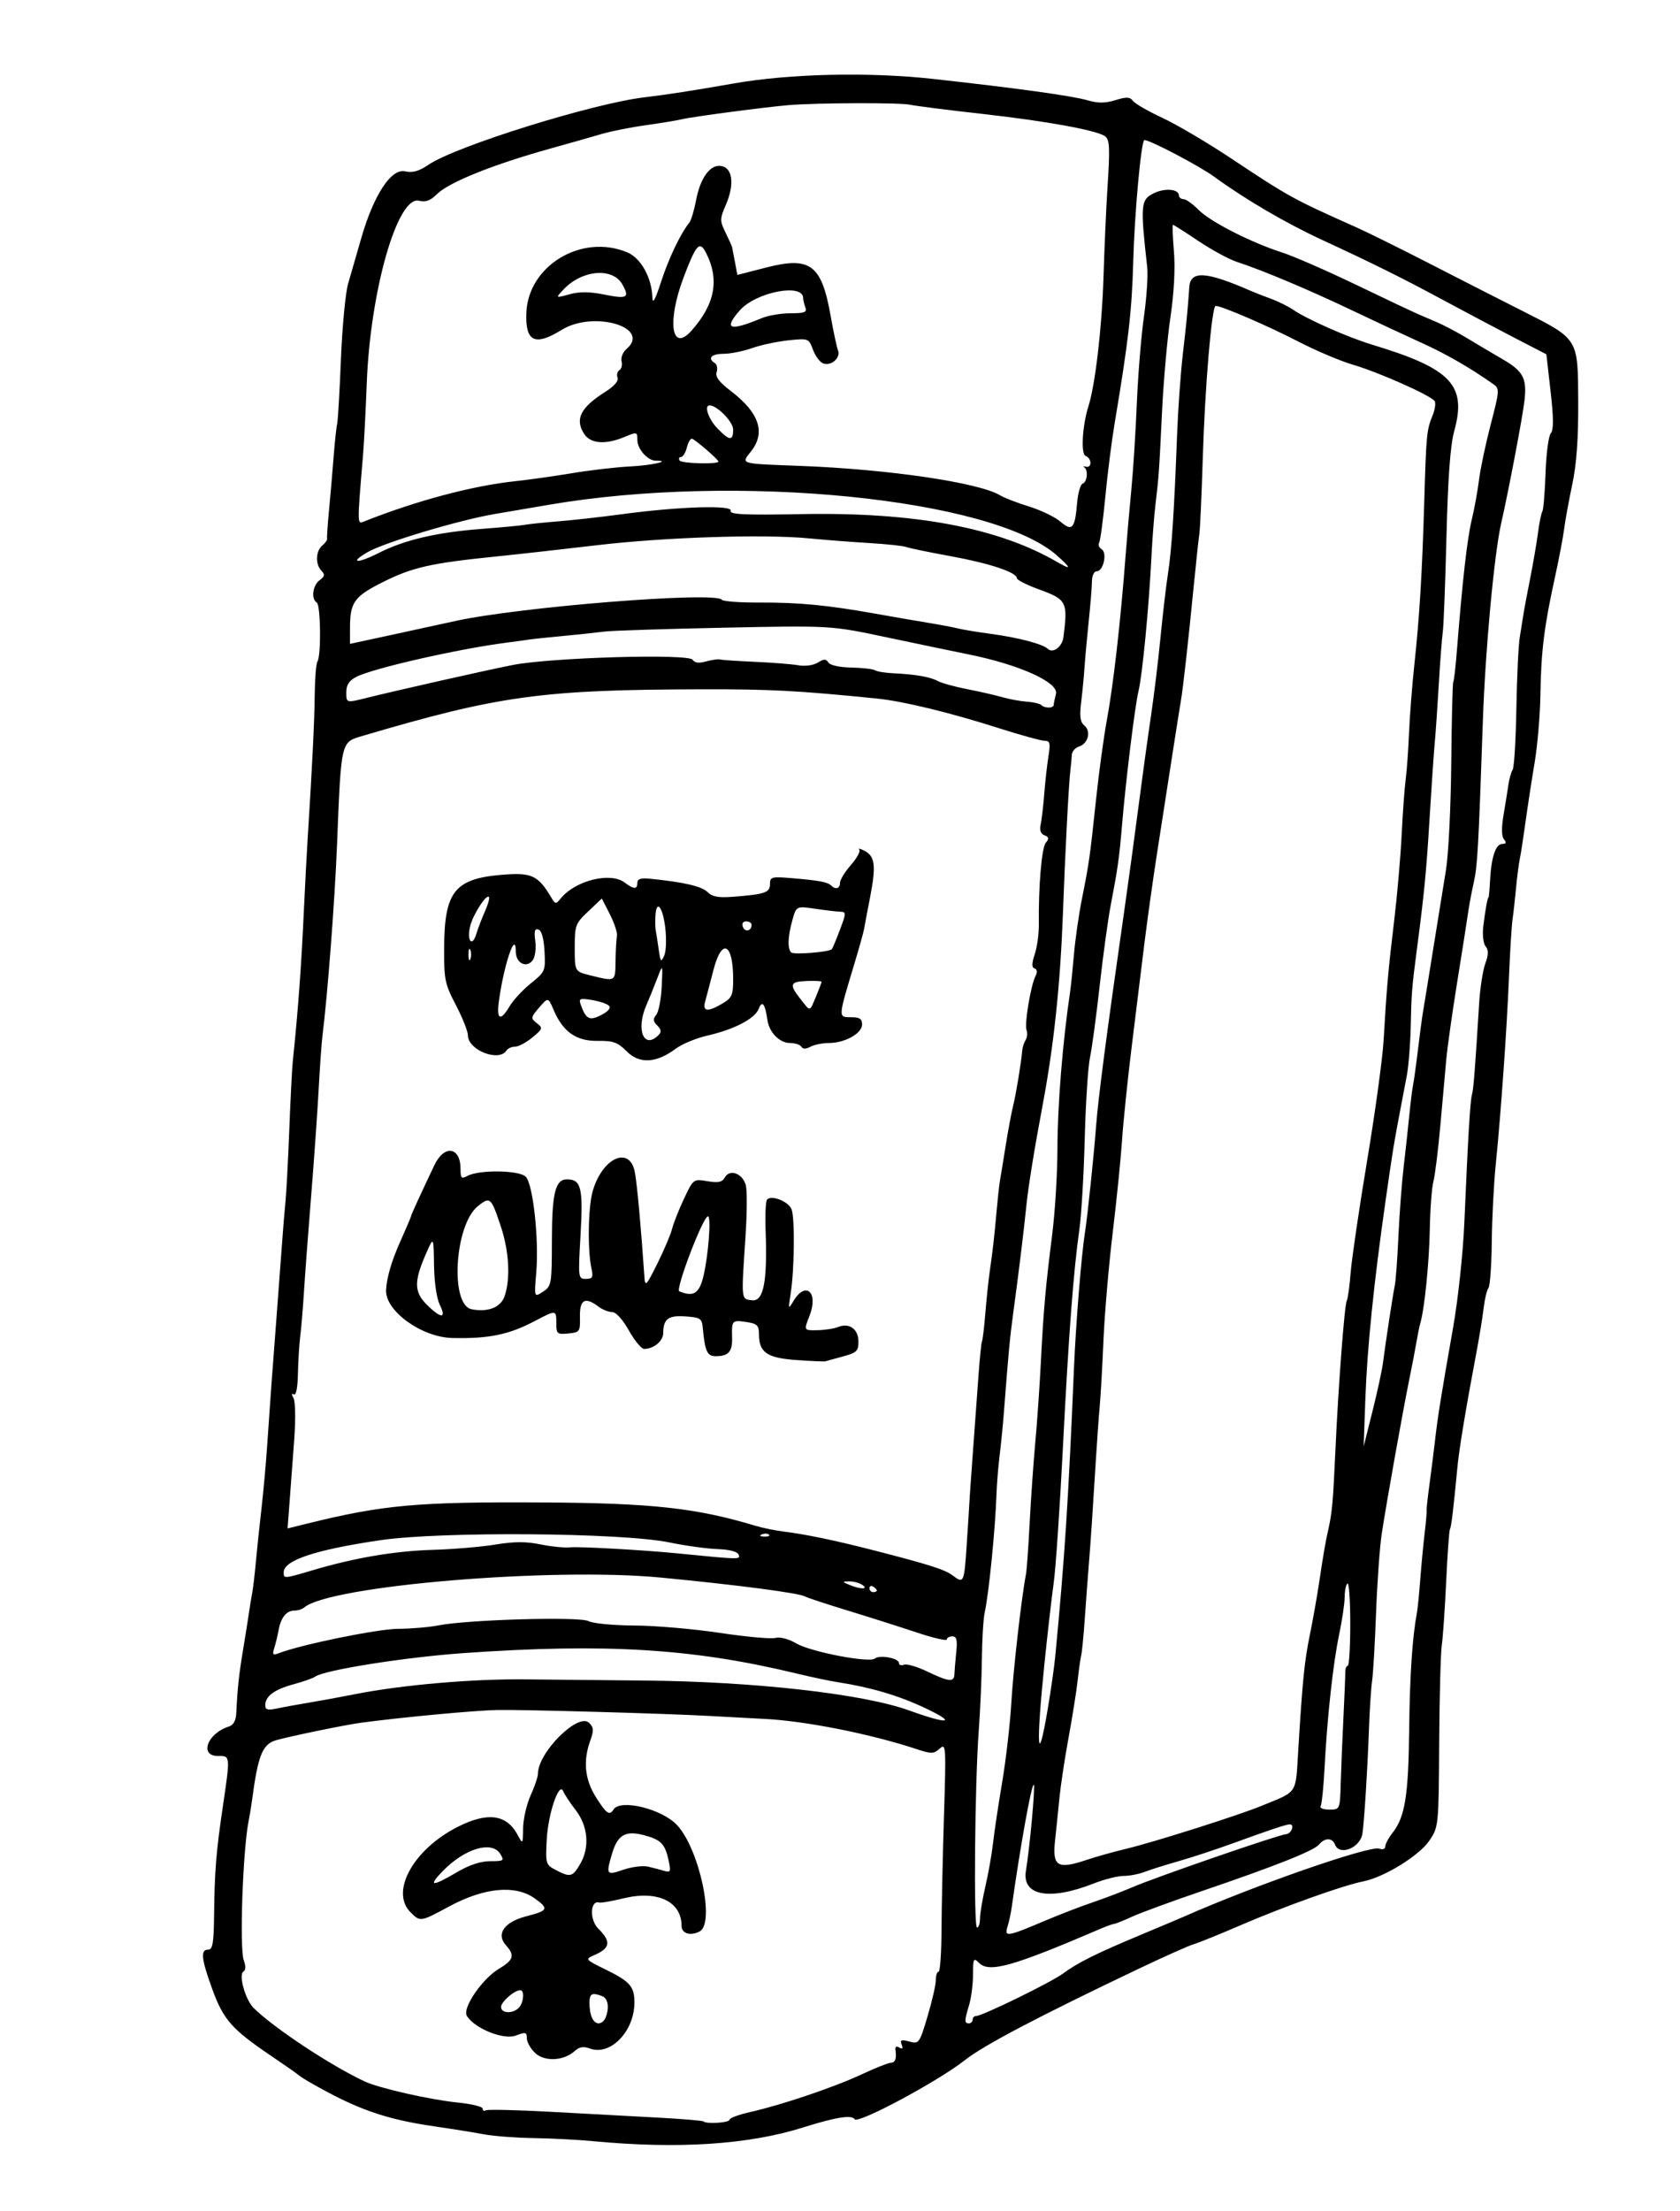 <?xml version="1.0" encoding="UTF-8" standalone="no"?>
<!-- Created with Inkscape (http://www.inkscape.org/) -->

<svg
   xmlns:dc="http://purl.org/dc/elements/1.1/"
   xmlns:cc="http://creativecommons.org/ns#"
   xmlns:rdf="http://www.w3.org/1999/02/22-rdf-syntax-ns#"
   xmlns:svg="http://www.w3.org/2000/svg"
   xmlns="http://www.w3.org/2000/svg"
   xmlns:sodipodi="http://sodipodi.sourceforge.net/DTD/sodipodi-0.dtd"
   xmlns:inkscape="http://www.inkscape.org/namespaces/inkscape"
   version="1.1"
   id="svg824"
   width="145.92"
   height="192"
   viewBox="0 0 145.92 192"
   sodipodi:docname="reference.svg"
   inkscape:version="0.92.4 5da689c313, 2019-01-14">
  <defs
     id="defs828" />
  <sodipodi:namedview
     pagecolor="#ffffff"
     bordercolor="#666666"
     borderopacity="1"
     objecttolerance="10"
     gridtolerance="10"
     guidetolerance="10"
     inkscape:pageopacity="0"
     inkscape:pageshadow="2"
     inkscape:window-width="3200"
     inkscape:window-height="1734"
     id="namedview826"
     showgrid="false"
     inkscape:zoom="6.59375"
     inkscape:cx="63.860473"
     inkscape:cy="92.966825"
     inkscape:window-x="0"
     inkscape:window-y="66"
     inkscape:window-maximized="1"
     inkscape:current-layer="svg824" />
  <path
     style="fill:#000000;stroke-width:0.32"
     d="m 51.52,185.91 c -1.32,-0.125 -3.653,-0.245 -5.184,-0.268 -1.531,-0.023 -3.475,-0.172 -4.32,-0.331 -0.845,-0.159 -2.76,-0.466 -4.256,-0.683 -4.337,-0.629 -6.791,-1.497 -10.88,-3.848 -0.44,-0.253 -0.872,-0.532 -0.96,-0.62 -0.088,-0.088 -1.193,-0.86 -2.455,-1.715 -3.325,-2.253 -4.068,-3.099 -5.021,-5.719 C 17.479,170.076 17.395,169.28 18.08,169.28 c 0.39,0 0.486,-0.557 0.514,-2.96 0.045,-3.883 0.174,-5.493 0.759,-9.45 0.655,-4.429 0.656,-4.418 -0.384,-4.403 -1.69,0.025 -0.985,-1.958 0.909,-2.559 0.408,-0.129 0.617,-0.52 0.648,-1.21 0.093,-2.04 0.227,-3.3 0.568,-5.338 0.191,-1.144 0.422,-2.59 0.512,-3.213 0.09,-0.623 0.226,-1.453 0.301,-1.845 0.075,-0.392 0.219,-1.61 0.319,-2.707 0.1,-1.097 0.315,-3.147 0.479,-4.555 0.164,-1.408 0.386,-3.856 0.494,-5.44 0.303,-4.45 0.444,-6.382 0.792,-10.88 0.177,-2.288 0.398,-5.24 0.491,-6.56 0.093,-1.32 0.234,-3.048 0.314,-3.84 0.08,-0.792 0.229,-3.6 0.331,-6.24 0.102,-2.64 0.238,-5.304 0.302,-5.92 0.469,-4.5 0.741,-8.213 0.973,-13.28 0.089,-1.936 0.229,-4.6 0.312,-5.92 0.415,-6.608 0.597,-10.315 0.621,-12.64 0.014,-1.408 0.12,-2.705 0.236,-2.881 0.335,-0.514 0.284,-4.912 -0.059,-5.124 -0.507,-0.313 -0.356,-1.492 0.248,-1.938 0.449,-0.331 0.48,-0.494 0.16,-0.819 -0.542,-0.55 -0.505,-1.712 0.07,-2.189 0.258,-0.214 0.448,-0.484 0.421,-0.599 -0.027,-0.115 0.047,-1.217 0.165,-2.449 0.118,-1.232 0.297,-3.32 0.4,-4.64 0.102,-1.32 0.241,-2.616 0.308,-2.88 0.067,-0.264 0.214,-2.784 0.327,-5.6 0.113,-2.816 0.393,-5.768 0.622,-6.56 0.229,-0.792 0.749,-2.592 1.156,-4 1.075,-3.722 2.588,-6.029 3.783,-5.766 0.666,0.146 1.214,-0.006 2.044,-0.57 C 39.598,12.687 51.525,8.969 56,8.447 57.831,8.234 60.219,7.863 63.754,7.243 68.592,6.394 75.449,6.238 81.005,6.849 88.31,7.653 93.131,8.32 94.484,8.714 c 0.887,0.259 1.518,0.254 2.4,-0.019 0.964,-0.298 1.259,-0.286 1.521,0.066 0.179,0.24 1.331,0.904 2.56,1.476 1.229,0.572 3.889,2.138 5.911,3.481 5.086,3.379 5.45,3.579 10.884,5.998 0.968,0.431 3.776,1.819 6.24,3.084 2.464,1.266 6.136,3.137 8.16,4.16 4.992,2.522 4.892,2.36 4.92,7.981 0.015,3.159 -0.146,5.372 -0.52,7.138 -0.298,1.408 -0.614,3.136 -0.701,3.84 -0.087,0.704 -0.459,2.648 -0.825,4.32 -0.916,4.179 -1.182,6.345 -1.238,10.08 -0.027,1.76 -0.254,4.424 -0.506,5.92 -0.252,1.496 -0.605,3.8 -0.786,5.12 -0.181,1.32 -0.404,2.76 -0.495,3.2 -0.091,0.44 -0.24,1.592 -0.331,2.56 -0.091,0.968 -0.228,2.192 -0.305,2.72 -0.077,0.528 -0.215,2.76 -0.305,4.96 -0.188,4.573 -0.703,11.868 -1.152,16.32 -0.169,1.672 -0.324,4.696 -0.345,6.72 -0.021,2.024 -0.151,3.824 -0.29,4 -0.138,0.176 -0.327,0.968 -0.419,1.76 -0.092,0.792 -0.4,2.664 -0.684,4.16 -0.843,4.442 -1.442,8.066 -1.587,9.6 -0.345,3.645 -0.534,5.219 -0.651,5.408 -0.07,0.113 -0.217,2.146 -0.327,4.519 -0.11,2.372 -0.283,4.875 -0.383,5.562 -0.1,0.686 -0.202,4.513 -0.226,8.504 -0.043,7.173 -0.053,7.269 -0.844,8.45 -0.878,1.311 -3.937,3.198 -5.76,3.554 -1.711,0.334 -6.853,2.17 -10.578,3.776 -1.838,0.793 -3.702,1.547 -4.142,1.677 -0.44,0.13 -2.6,1.094 -4.8,2.142 -8.737,4.163 -13.441,6.635 -15.067,7.92 -2.31,1.826 -9.283,5.565 -9.573,5.134 -0.269,-0.401 -1.635,-0.184 -4.48,0.713 -4.738,1.493 -10.831,1.892 -18.24,1.193 z m 11.84,-1.859 c 0,-0.148 0.828,-0.454 1.84,-0.681 2.692,-0.602 7.295,-2.161 9.68,-3.278 1.144,-0.536 2.26,-0.98 2.48,-0.987 0.404,-0.012 0.525,-0.345 0.417,-1.137 -0.037,-0.268 0.091,-0.339 0.336,-0.188 0.271,0.167 0.335,0.087 0.204,-0.254 -0.156,-0.406 -0.032,-0.456 0.666,-0.268 0.835,0.225 0.876,0.168 1.577,-2.176 0.396,-1.324 0.72,-2.738 0.72,-3.144 0,-0.406 0.108,-0.738 0.24,-0.739 0.132,-6.4e-4 0.248,-1.621 0.257,-3.6 0.009,-1.979 0.106,-6.455 0.214,-9.945 0.189,-6.078 0.173,-6.324 -0.374,-5.829 -0.512,0.464 -0.716,0.469 -1.974,0.053 -4.026,-1.331 -9.721,-2.462 -13.243,-2.631 -0.88,-0.042 -3.04,-0.159 -4.8,-0.259 -3.638,-0.207 -16.227,-0.56 -18.4,-0.517 -1.964,0.04 -8.276,0.629 -11.84,1.107 -1.367,0.183 -6.182,1.174 -7.383,1.52 -1.182,0.34 -1.572,1.316 -2.087,5.222 -0.07,0.528 -0.2,1.32 -0.29,1.76 -0.508,2.493 -0.811,11.108 -0.426,12.133 0.185,0.494 0.173,0.846 -0.034,0.974 -0.439,0.271 0.17,2.444 0.885,3.153 1.737,1.725 6.703,5.01 9.655,6.387 1.252,0.584 5.701,1.591 8.08,1.828 1.188,0.119 2.16,0.357 2.16,0.529 0,0.172 0.12,0.239 0.267,0.148 0.147,-0.091 2.703,-0.032 5.68,0.13 2.977,0.162 7.141,0.388 9.253,0.501 2.112,0.113 3.9,0.262 3.973,0.331 0.263,0.246 2.267,0.119 2.267,-0.144 z m -16.88,-5.798 c -0.396,-0.373 -0.72,-0.947 -0.72,-1.277 0,-0.535 -0.104,-0.56 -0.974,-0.232 -1.05,0.396 -3.575,-0.625 -4.237,-1.715 -0.411,-0.676 1.347,-3.242 2.814,-4.107 1.246,-0.735 1.368,-1.154 0.587,-2.017 -0.892,-0.986 -0.154,-2.031 1.788,-2.529 1.88,-0.482 1.957,-0.654 0.694,-1.553 -1.673,-1.191 -4.374,-0.936 -7.404,0.698 -2.521,1.36 -2.521,1.36 -3.368,0.518 -1.796,-1.785 0.238,-5.468 4.097,-7.421 2.579,-1.305 4.23,-1.091 5.186,0.671 0.473,0.872 0.473,0.872 0.493,-0.568 0.011,-0.792 0.305,-2.068 0.653,-2.835 0.348,-0.767 0.633,-1.609 0.633,-1.872 0,-1.859 3.515,-5.356 4.447,-4.424 0.403,0.403 0.419,0.662 0.098,1.55 -0.636,1.76 -0.474,3.374 0.495,4.906 0.906,1.434 1.179,1.627 1.52,1.074 0.59,-0.954 4.229,-0.062 5.537,1.358 1.934,2.099 3.294,8.5 1.958,9.216 C 59.981,168.118 59.2,167.886 59.2,167.225 c 0,-2.127 -2.081,-3.119 -5.041,-2.401 -1.012,0.245 -1.95,0.411 -2.085,0.369 -0.818,-0.256 -0.898,1.474 -0.105,2.267 1.148,1.148 1.049,1.698 -0.418,2.327 -0.737,0.316 -0.694,0.366 1.007,1.198 2.167,1.06 2.546,1.489 2.546,2.88 0,2.507 -2.084,4.661 -3.869,4 -0.556,-0.206 -0.916,-0.146 -1.32,0.22 -0.952,0.862 -2.611,0.943 -3.435,0.168 z m 6.126,-3.079 c 0.34,-0.886 0.21,-1.659 -0.312,-1.86 C 51.421,172.979 51.2,173.096 51.2,173.894 c 0,1.082 0.316,1.786 0.8,1.786 0.226,0 0.499,-0.228 0.606,-0.506 z M 45.056,174.336 c 0.427,-0.427 0.524,-1.536 0.135,-1.536 -0.51,0 -1.671,1.013 -1.671,1.458 0,0.56 1.003,0.61 1.536,0.078 z M 39.68,162.56 c 1.071,-0.631 2.062,-0.96 2.897,-0.96 1.189,0 1.243,-0.04 0.869,-0.64 -0.726,-1.162 -3.066,-0.467 -4.966,1.476 -1.342,1.372 -0.98,1.41 1.2,0.124 z m 10.701,-0.695 c 0.855,-1.448 0.705,-3.298 -0.381,-4.702 -0.484,-0.626 -0.969,-1.36 -1.078,-1.631 -0.355,-0.886 -1.315,1.931 -1.436,4.213 -0.109,2.061 -0.08,2.164 0.76,2.606 1.281,0.675 1.475,0.631 2.135,-0.486 z m 5.92,0.21 c 0.451,0.107 1.086,0.274 1.412,0.371 0.522,0.156 0.565,0.05 0.363,-0.895 -0.31,-1.449 -0.656,-1.81 -2.111,-2.202 -1.618,-0.436 -2.308,-0.052 -2.788,1.548 -0.565,1.886 -0.518,1.956 0.965,1.445 0.737,-0.254 1.709,-0.374 2.16,-0.267 z M 84.48,175.36 c 0,-0.176 0.142,-0.32 0.314,-0.32 0.526,0 6.5,-2.92 7.526,-3.678 1.283,-0.948 2.888,-1.748 6.72,-3.349 1.76,-0.735 3.488,-1.464 3.84,-1.62 6.079,-2.69 16.135,-6.186 16.924,-5.883 0.297,0.114 0.516,0.035 0.516,-0.186 0,-0.211 0.288,-0.749 0.639,-1.196 1.074,-1.366 1.374,-3.221 1.437,-8.889 0.053,-4.758 0.272,-8.067 0.676,-10.227 0.065,-0.345 0.194,-1.641 0.288,-2.88 0.094,-1.239 0.266,-3.045 0.381,-4.013 0.115,-0.968 0.192,-1.845 0.171,-1.949 -0.021,-0.104 0.088,-1.112 0.242,-2.24 0.154,-1.128 0.371,-2.843 0.482,-3.811 0.243,-2.125 0.526,-3.896 1.561,-9.76 0.452,-2.559 0.879,-6.538 0.996,-9.28 0.313,-7.315 0.503,-10.512 0.659,-11.043 0.132,-0.451 0.269,-2.196 0.624,-7.949 0.08,-1.293 0.319,-2.832 0.531,-3.419 0.285,-0.788 0.293,-1.18 0.029,-1.498 -0.197,-0.237 -0.289,-1.002 -0.206,-1.701 0.171,-1.43 0.372,-2.551 0.459,-2.551 0.032,0 0.091,-0.648 0.131,-1.44 0.103,-2.03 0.489,-3.2 1.054,-3.2 0.349,0 0.393,-0.112 0.157,-0.4 -0.216,-0.264 -0.226,-0.997 -0.03,-2.16 0.164,-0.968 0.354,-2.152 0.423,-2.631 0.069,-0.479 0.232,-1.043 0.362,-1.253 0.13,-0.21 0.275,-2.605 0.322,-5.322 0.047,-2.717 0.181,-5.502 0.296,-6.188 0.116,-0.686 0.258,-1.571 0.316,-1.967 0.058,-0.396 0.32,-1.799 0.583,-3.119 0.263,-1.32 0.57,-3.11 0.683,-3.978 0.113,-0.868 0.284,-1.704 0.379,-1.858 0.095,-0.154 0.219,-1.646 0.276,-3.317 0.057,-1.67 0.261,-3.227 0.454,-3.459 0.255,-0.307 0.25,-1.306 -0.015,-3.643 l -0.366,-3.22 -2.757,-1.425 c -1.517,-0.784 -4.413,-2.318 -6.437,-3.409 -3.316,-1.787 -5.986,-3.111 -10.24,-5.077 -3.203,-1.48 -6.704,-3.527 -9.44,-5.521 C 104.152,14.395 99.898,12.16 99.4,12.16 c -0.277,0 -0.854,6.279 -0.971,10.56 -0.117,4.293 -0.42,6.916 -1.622,14.08 -0.251,1.496 -0.614,4.364 -0.806,6.374 -0.192,2.01 -0.433,3.79 -0.536,3.956 -0.103,0.166 -0.005,0.415 0.218,0.552 0.509,0.314 0.155,1.919 -0.424,1.919 -0.231,0 -0.413,0.383 -0.417,0.88 -0.004,0.484 -0.129,2.032 -0.277,3.44 -0.148,1.408 -0.312,3.208 -0.365,4 -0.053,0.792 -0.185,2.168 -0.294,3.059 -0.15,1.223 -0.082,1.715 0.276,2.012 0.603,0.5 0.336,1.57 -0.455,1.821 -0.333,0.106 -0.617,0.434 -0.632,0.731 -0.015,0.296 -0.071,0.898 -0.125,1.338 -0.143,1.163 -0.454,7.135 -0.65,12.48 -0.223,6.079 -0.781,11.363 -1.74,16.48 -0.77,4.107 -1.269,7.201 -1.446,8.96 -0.213,2.123 -0.67,5.846 -1.138,9.28 -0.281,2.063 -0.39,3.222 -0.808,8.64 -0.082,1.056 -0.246,2.712 -0.366,3.68 -0.12,0.968 -0.242,2.48 -0.272,3.36 -0.101,2.995 -0.661,8.614 -1.021,10.24 -0.117,0.528 -0.227,2.328 -0.245,4 -0.018,1.672 -0.14,4.48 -0.271,6.24 -0.345,4.642 -0.456,17.12 -0.151,17.12 0.143,0 0.259,-0.351 0.259,-0.78 0,-0.429 0.211,-1.689 0.468,-2.8 0.258,-1.111 0.558,-2.812 0.667,-3.78 0.109,-0.968 0.466,-3.344 0.793,-5.28 0.327,-1.936 0.683,-5.032 0.792,-6.88 0.169,-2.882 0.883,-9.143 1.274,-11.17 0.067,-0.347 0.209,-2.331 0.316,-4.41 0.107,-2.079 0.327,-5.22 0.488,-6.98 0.161,-1.76 0.377,-4.856 0.48,-6.88 0.237,-4.658 0.411,-6.637 0.983,-11.136 0.253,-1.989 0.462,-5.373 0.465,-7.52 0.005,-3.773 0.45,-9.271 1.105,-13.664 0.066,-0.44 0.213,-1.88 0.327,-3.2 0.114,-1.32 0.424,-3.48 0.688,-4.8 0.633,-3.166 0.693,-3.586 1.23,-8.64 0.252,-2.376 0.673,-5.472 0.935,-6.88 0.572,-3.078 1.203,-8.611 1.64,-14.4 0.106,-1.408 0.327,-3.928 0.489,-5.6 0.163,-1.672 0.379,-5.056 0.48,-7.52 0.101,-2.464 0.378,-5.848 0.615,-7.52 0.237,-1.672 0.366,-3.616 0.288,-4.32 -0.601,-5.385 -0.565,-5.84 0.509,-6.395 0.984,-0.509 2.249,-0.41 2.249,0.177 0,0.164 0.18,0.302 0.4,0.307 0.22,0.005 0.807,0.424 1.305,0.931 1.006,1.026 4.556,2.836 7.255,3.7 0.968,0.31 3.848,1.566 6.4,2.792 2.552,1.226 4.928,2.352 5.28,2.504 0.352,0.152 1.144,0.491 1.76,0.755 0.616,0.264 1.787,0.882 2.602,1.374 0.815,0.492 2.224,1.327 3.131,1.855 1.776,1.034 2.101,1.657 1.876,3.597 -0.169,1.453 -1.368,7.764 -2.023,10.643 -0.606,2.666 -1.376,10.963 -1.589,17.12 -0.382,11.069 -0.469,12.621 -0.788,14.041 -0.184,0.82 -0.41,2.028 -0.502,2.685 -0.092,0.657 -0.516,3.354 -0.942,5.994 -0.426,2.64 -0.852,5.664 -0.948,6.72 -0.096,1.056 -0.328,3.648 -0.517,5.76 -0.189,2.112 -0.459,4.282 -0.6,4.822 -0.141,0.54 -0.282,2.412 -0.313,4.16 -0.051,2.875 -0.458,6.902 -0.822,8.138 -0.078,0.264 -0.226,0.984 -0.329,1.6 -0.103,0.616 -0.393,2.128 -0.644,3.36 -0.559,2.744 -1.936,10.452 -2.372,13.28 -0.176,1.144 -0.4,4.24 -0.498,6.88 -0.098,2.64 -0.252,5.304 -0.344,5.92 -0.091,0.616 -0.217,2.56 -0.28,4.32 -0.12,3.397 -0.403,7.897 -0.562,8.96 -0.186,1.24 -1.993,1.969 -2.38,0.96 -0.234,-0.61 -0.884,-0.616 -1.386,-0.012 -0.454,0.547 -3.77,1.864 -10.25,4.069 -2.552,0.869 -5.25,1.859 -5.997,2.201 -0.746,0.342 -1.444,0.622 -1.552,0.622 -0.107,0 -0.649,0.195 -1.203,0.433 -7.643,3.279 -9.649,3.841 -10.539,2.951 -0.471,-0.471 -0.513,-0.388 -0.516,1.011 -0.001,0.839 -0.154,2.028 -0.338,2.642 -0.417,1.386 -0.419,1.602 -0.016,1.602 0.176,0 0.32,-0.144 0.32,-0.32 z m 6.4,-8.637 c 1.144,-0.487 2.944,-1.18 4,-1.539 1.056,-0.359 2.619,-0.954 3.474,-1.322 2.093,-0.901 12.717,-4.566 13.353,-4.607 0.458,-0.029 0.765,-0.855 0.318,-0.855 -0.29,0 -1.84,0.516 -4.825,1.606 -1.496,0.547 -3.656,1.259 -4.8,1.584 -1.144,0.325 -2.485,0.748 -2.981,0.94 -0.495,0.192 -1.318,0.35 -1.828,0.35 -0.51,0 -1.668,0.292 -2.574,0.649 -3.856,1.52 -6.263,1.08 -5.909,-1.081 0.334,-2.034 0.821,-7.346 0.686,-7.481 -0.18,-0.18 -1.172,5.313 -1.92,10.632 -0.074,0.528 -0.241,1.3 -0.372,1.716 -0.28,0.894 -0.002,0.845 3.377,-0.594 z m 3.589,-5.263 c 0.754,-0.253 2.235,-0.668 3.291,-0.921 2.503,-0.601 9.796,-2.914 11.84,-3.755 3.174,-1.305 2.923,-0.918 3.167,-4.893 0.375,-6.094 0.533,-7.657 1.008,-9.971 0.253,-1.232 0.611,-3.248 0.796,-4.48 0.39,-2.594 0.552,-3.531 0.802,-4.64 0.329,-1.46 0.411,-2.364 0.609,-6.72 0.26,-5.73 0.799,-12.831 0.999,-13.155 0.088,-0.143 0.238,-1.237 0.333,-2.432 0.095,-1.195 0.74,-5.578 1.434,-9.74 0.694,-4.162 1.335,-8.842 1.426,-10.4 0.265,-4.564 0.403,-6.123 0.913,-10.353 0.265,-2.2 0.561,-5.584 0.657,-7.52 0.096,-1.936 0.253,-4.096 0.349,-4.8 0.096,-0.704 0.226,-2.504 0.289,-4 0.063,-1.496 0.269,-4.16 0.459,-5.92 0.457,-4.245 0.677,-7.866 0.867,-14.24 0.174,-5.855 0.205,-6.171 0.73,-7.467 0.202,-0.499 0.28,-1.049 0.172,-1.223 -0.296,-0.479 -4.825,-2.498 -7.086,-3.159 -1.098,-0.321 -3.258,-1.237 -4.8,-2.036 C 110.146,28.3 106.111,26.56 105.592,26.56 c -0.342,0 -0.932,6.962 -1.125,13.28 -0.097,3.168 -0.231,6.12 -0.299,6.56 -0.067,0.44 -0.285,2.456 -0.484,4.48 -0.465,4.735 -0.93,8.905 -1.108,9.92 -0.077,0.44 -0.436,2.708 -0.798,5.04 -0.362,2.332 -0.944,6.076 -1.292,8.32 -0.349,2.244 -0.847,5.808 -1.107,7.92 -0.26,2.112 -0.756,6.144 -1.103,8.96 -0.346,2.816 -0.716,6.412 -0.821,7.992 -0.105,1.579 -0.469,5.179 -0.809,8 -0.34,2.821 -0.7,7 -0.799,9.288 -0.099,2.288 -0.246,4.88 -0.327,5.76 -0.081,0.88 -0.226,2.896 -0.323,4.48 -0.289,4.705 -0.482,7.573 -0.637,9.44 -0.08,0.968 -0.231,2.984 -0.334,4.48 -0.104,1.496 -0.243,2.936 -0.309,3.2 -0.066,0.264 -0.209,1.272 -0.317,2.24 -0.108,0.968 -0.463,3.2 -0.789,4.96 -0.326,1.76 -0.684,4.136 -0.797,5.28 -0.112,1.144 -0.279,2.762 -0.371,3.596 -0.255,2.326 0.183,2.59 2.825,1.703 z M 116.453,154.8 c 0.036,-1.276 0.142,-3.832 0.234,-5.68 0.092,-1.848 0.164,-3.612 0.16,-3.92 -0.004,-0.308 0.092,-0.56 0.213,-0.56 0.121,-2.5e-4 0.22,-1.643 0.22,-3.65 0,-2.007 -0.108,-3.582 -0.24,-3.501 -0.132,0.082 -0.242,0.608 -0.246,1.17 -0.003,0.562 -0.217,2.017 -0.475,3.235 -0.528,2.492 -1.043,7.202 -1.274,11.648 -0.085,1.64 -0.238,3.116 -0.339,3.28 -0.101,0.164 0.235,0.298 0.748,0.298 0.932,0 0.932,0 0.998,-2.32 z m -25.452,-6.4 c 0.275,-1.628 0.569,-3.68 0.653,-4.56 0.821,-8.558 1.141,-13.475 1.624,-24.96 0.167,-3.982 0.649,-9.927 0.965,-11.915 0.217,-1.367 0.77,-6.66 0.961,-9.205 0.18,-2.396 0.907,-7.952 2.43,-18.56 0.354,-2.464 0.914,-6.568 1.245,-9.12 0.331,-2.552 0.817,-6.08 1.08,-7.84 0.263,-1.76 0.64,-4.856 0.837,-6.88 0.197,-2.024 0.493,-4.547 0.658,-5.606 0.316,-2.029 0.534,-5.38 0.783,-11.994 0.083,-2.2 0.309,-5.368 0.503,-7.04 0.33,-2.846 0.411,-3.681 0.561,-5.806 0.102,-1.441 1.457,-1.354 5.34,0.342 0.352,0.154 1.144,0.463 1.76,0.688 0.616,0.224 1.48,0.653 1.92,0.952 1.237,0.842 4.753,2.394 6.88,3.038 6.863,2.077 8.212,3.501 7.106,7.506 -0.336,1.217 -0.543,4.031 -0.67,9.12 -0.101,4.048 -0.246,7.792 -0.321,8.32 -0.076,0.528 -0.23,2.544 -0.343,4.48 -0.113,1.936 -0.272,4.24 -0.354,5.12 -0.082,0.88 -0.288,3.904 -0.459,6.72 -0.275,4.527 -0.459,6.41 -1.131,11.52 -0.388,2.952 -0.441,3.626 -0.495,6.324 -0.032,1.557 -0.184,3.507 -0.34,4.333 -0.155,0.827 -0.421,2.223 -0.59,3.103 -0.526,2.743 -0.633,3.401 -1.267,7.84 -1.013,7.086 -1.586,12.709 -1.745,17.12 l -0.15,4.16 0.761,-3.04 c 0.419,-1.672 0.827,-3.544 0.908,-4.16 0.266,-2.029 0.875,-6.016 1.035,-6.775 0.087,-0.41 0.229,-2.329 0.316,-4.265 0.087,-1.936 0.294,-4.672 0.46,-6.08 0.166,-1.408 0.387,-3.424 0.49,-4.48 0.104,-1.056 0.246,-2.208 0.317,-2.56 0.071,-0.352 0.216,-1.36 0.323,-2.24 0.301,-2.477 0.476,-3.782 0.601,-4.48 0.063,-0.352 0.437,-2.656 0.831,-5.12 0.394,-2.464 0.894,-5.56 1.111,-6.88 0.217,-1.32 0.423,-5.485 0.457,-9.256 0.034,-3.771 0.113,-6.939 0.175,-7.04 0.063,-0.102 0.205,-1.337 0.316,-2.744 0.479,-6.062 0.893,-9.715 1.29,-11.36 0.233,-0.968 0.517,-2.523 0.63,-3.455 0.113,-0.932 0.569,-3.092 1.013,-4.8 0.775,-2.979 0.785,-3.121 0.227,-3.514 -2.028,-1.428 -4.089,-2.615 -6.181,-3.561 -1.32,-0.597 -4.056,-1.875 -6.08,-2.84 -3.741,-1.785 -7.811,-3.497 -10.024,-4.217 -0.673,-0.219 -2.168,-1.031 -3.322,-1.805 C 102.94,20.153 101.944,19.52 101.882,19.52 c -0.062,0 -0.025,1.044 0.082,2.32 0.123,1.459 0.011,3.567 -0.301,5.68 -0.273,1.848 -0.601,5.52 -0.729,8.16 -0.259,5.367 -0.282,5.685 -0.577,8.16 -0.116,0.968 -0.271,2.984 -0.345,4.48 -0.216,4.346 -0.787,10.291 -1.124,11.68 -0.317,1.308 -1.113,7.815 -1.45,11.84 -0.219,2.615 -0.37,3.676 -0.958,6.72 -0.238,1.232 -0.673,4.4 -0.967,7.04 -0.294,2.64 -0.673,5.446 -0.842,6.235 -0.169,0.789 -0.373,3.957 -0.454,7.04 -0.08,3.083 -0.288,6.613 -0.462,7.845 -0.525,3.719 -0.933,9.112 -1.438,19.04 -0.265,5.192 -0.623,10.448 -0.796,11.68 -0.173,1.232 -0.532,4.36 -0.798,6.951 -0.748,7.303 -0.611,9.277 0.278,4.009 z M 80.32,148.288 c -2.281,-1.073 -4.715,-1.792 -7.528,-2.224 -0.7,-0.107 -2.352,-0.456 -3.672,-0.775 -8.926,-2.155 -16.538,-2.62 -28.8,-1.761 -5.138,0.36 -12.181,1.477 -12.96,2.055 -0.176,0.131 -1.016,0.426 -1.866,0.656 -1.668,0.452 -2.454,1.036 -2.454,1.824 0,0.393 0.217,0.451 1.04,0.274 0.572,-0.123 1.76,-0.34 2.64,-0.483 0.88,-0.143 2.752,-0.486 4.16,-0.763 4.12,-0.81 10.233,-1.334 14.88,-1.277 2.376,0.029 6.912,0.074 10.08,0.1 9.57,0.077 19.111,1.148 23.12,2.596 3.467,1.252 4.228,1.128 1.36,-0.221 z M 82.898,145.36 c 0.01,-0.308 0.082,-1.172 0.159,-1.92 0.11,-1.058 0.034,-1.36 -0.338,-1.36 -0.264,0 -0.479,0.12 -0.479,0.268 0,0.147 -1.188,-0.129 -2.64,-0.613 -1.452,-0.484 -4.152,-1.342 -6,-1.906 -1.848,-0.564 -3.501,-1.109 -3.674,-1.212 C 69.422,138.318 64.116,137.622 57.44,136.978 c -9.497,-0.916 -28.846,0.704 -31.024,2.598 -0.167,0.145 -0.546,0.264 -0.841,0.264 -0.692,0 -1.177,0.597 -1.376,1.693 -0.087,0.48 -0.256,1.181 -0.376,1.558 -0.182,0.574 -0.121,0.648 0.379,0.455 1.942,-0.751 8.565,-2.108 10.349,-2.12 1.148,-0.008 2.736,-0.142 3.528,-0.299 2.539,-0.503 12.272,-0.781 13.036,-0.372 0.379,0.203 2.155,0.373 3.984,0.383 1.815,0.009 5.151,0.296 7.413,0.637 2.262,0.341 4.434,0.54 4.826,0.441 0.424,-0.106 1.158,0.083 1.809,0.468 1.253,0.739 6.36,1.724 6.848,1.32 0.414,-0.342 2.084,-0.033 2.084,0.387 0,0.174 0.197,0.241 0.438,0.149 0.241,-0.092 1.141,0.169 2,0.581 1.913,0.916 2.357,0.961 2.381,0.239 z M 76.16,138.099 c 0,-0.078 -0.144,-0.23 -0.32,-0.339 -0.176,-0.109 -0.32,-0.045 -0.32,0.141 0,0.186 0.144,0.339 0.32,0.339 0.176,0 0.32,-0.064 0.32,-0.141 z M 74.88,137.6 c -0.264,-0.171 -0.768,-0.302 -1.12,-0.293 -0.64,0.018 -0.64,0.018 0,0.293 0.957,0.411 1.756,0.411 1.12,0 z m 9.083,-3.44 c 0.116,-1.716 0.218,-3.336 0.228,-3.6 0.01,-0.264 0.145,-2.208 0.301,-4.32 0.156,-2.112 0.377,-5.136 0.49,-6.72 0.113,-1.584 0.253,-2.958 0.31,-3.054 0.057,-0.096 0.187,-1.176 0.288,-2.4 0.101,-1.224 0.265,-2.802 0.364,-3.506 0.311,-2.211 0.417,-3.139 0.609,-5.316 0.103,-1.164 0.237,-2.388 0.298,-2.72 0.061,-0.332 0.282,-1.684 0.491,-3.004 0.209,-1.32 0.504,-2.904 0.657,-3.52 0.259,-1.047 0.697,-3.706 0.79,-4.806 0.023,-0.267 0.155,-0.67 0.294,-0.895 0.139,-0.225 0.175,-0.614 0.079,-0.863 -0.196,-0.511 0.363,-3.87 0.781,-4.693 0.171,-0.337 0.141,-0.581 -0.082,-0.655 -0.258,-0.086 -0.253,-0.426 0.016,-1.242 0.204,-0.618 0.363,-1.763 0.354,-2.545 -0.041,-3.313 0.245,-6.695 0.601,-7.124 0.304,-0.366 0.28,-0.501 -0.113,-0.652 -0.323,-0.124 -0.439,-0.443 -0.333,-0.917 0.089,-0.4 0.231,-1.599 0.314,-2.664 0.083,-1.065 0.248,-2.541 0.366,-3.28 C 91.248,64.529 91.197,64.32 90.738,64.32 c -0.299,0 -2.081,-0.491 -3.961,-1.09 -4.27,-1.362 -8.327,-2.348 -10.617,-2.578 -6.838,-0.689 -9.239,-0.816 -15.2,-0.802 -13.896,0.032 -17.607,0.542 -29.485,4.05 -1.882,0.556 -1.838,0.369 -2.206,9.54 -0.192,4.776 -0.817,12.962 -1.26,16.48 -0.077,0.616 -0.226,2.704 -0.33,4.64 -0.104,1.936 -0.399,6.129 -0.657,9.318 -0.257,3.189 -0.538,6.933 -0.623,8.32 -0.086,1.387 -0.229,3.098 -0.319,3.802 -0.09,0.704 -0.181,2.177 -0.203,3.273 -0.025,1.233 -0.161,1.918 -0.358,1.796 -0.205,-0.127 -0.215,-0.011 -0.027,0.324 0.165,0.295 0.192,1.873 0.06,3.644 -0.127,1.718 -0.309,4.147 -0.403,5.398 l -0.172,2.275 1.672,-0.414 c 6.63,-1.64 9.597,-1.906 20.552,-1.843 9.419,0.054 13.288,0.48 18.4,2.022 0.616,0.186 1.696,0.409 2.4,0.496 1.955,0.241 4.491,0.766 7.84,1.626 4.838,1.241 6.221,1.68 6.892,2.187 0.98,0.741 1.008,0.681 1.231,-2.625 z M 69.174,118.087 C 66.597,117.904 65.92,117.431 65.92,115.815 c 0,-0.727 -0.163,-0.887 -1.04,-1.021 -1.296,-0.197 -1.334,-0.159 -1.293,1.295 0.036,1.275 -0.29,1.658 -1.421,1.666 -0.735,0.005 -0.939,-0.43 -1.118,-2.395 -0.081,-0.89 -0.19,-0.967 -1.496,-1.061 -1.507,-0.108 -1.938,0.213 -1.947,1.45 -0.005,0.694 -0.827,1.372 -1.664,1.371 -0.232,-1.8e-4 -0.825,-0.72 -1.319,-1.6 -0.544,-0.969 -1.12,-1.6 -1.459,-1.6 -0.308,0 -0.84,-0.211 -1.182,-0.47 -1.163,-0.88 -1.639,-0.623 -1.609,0.87 0.027,1.307 -0.013,1.364 -1.012,1.46 -0.969,0.093 -1.04,0.033 -1.04,-0.88 0,-1.18 -0.004,-1.181 -1.873,-0.198 -2.255,1.186 -3.996,1.544 -7.157,1.471 -2.679,-0.061 -5.854,-2.363 -5.757,-4.173 0.058,-1.084 0.483,-2.534 1.234,-4.206 0.502,-1.119 0.922,-2.106 0.934,-2.194 0.019,-0.147 0.748,-1.74 2.029,-4.435 C 38.585,99.364 40,99.567 40,101.49 c 0,0.82 0.074,0.893 0.615,0.603 1.016,-0.544 4.481,-0.494 5.048,0.072 0.633,0.633 1.161,5.432 0.915,8.324 -0.184,2.169 -0.184,2.169 0.583,1.666 0.741,-0.485 0.768,-0.641 0.775,-4.457 0.007,-4.133 0.297,-5.299 1.316,-5.299 1.225,0 1.408,0.75 1.174,4.805 -0.217,3.77 -0.209,3.835 0.462,3.835 0.58,0 0.653,-0.134 0.487,-0.889 -0.352,-1.603 -0.296,-5.323 0.101,-6.713 0.841,-2.943 3.248,-4.007 3.672,-1.623 0.201,1.13 0.536,4.812 0.825,9.065 0.059,0.874 0.16,0.77 1.122,-1.164 0.581,-1.168 1.159,-2.531 1.284,-3.03 0.125,-0.498 0.592,-1.677 1.038,-2.619 0.809,-1.71 0.812,-1.712 2.028,-1.507 0.954,0.161 1.283,0.089 1.519,-0.334 0.428,-0.765 1.561,-0.327 1.82,0.704 0.114,0.455 0.101,2.43 -0.029,4.389 -0.377,5.666 -0.398,5.467 0.572,5.579 1,0.116 1.336,-1.629 1.171,-6.074 -0.05,-1.351 0.009,-2.556 0.131,-2.678 0.41,-0.41 1.877,0.187 2.128,0.865 0.294,0.794 0.243,5.264 -0.083,7.31 -0.215,1.351 -0.201,1.392 0.23,0.664 1.075,-1.815 2.212,-0.783 1.404,1.274 -0.496,1.262 -0.496,1.262 0.679,1.239 0.646,-0.012 1.462,-0.138 1.814,-0.28 0.964,-0.388 1.76,0.183 1.76,1.261 0,0.831 -0.153,0.977 -1.36,1.301 -0.748,0.201 -1.432,0.389 -1.52,0.419 -0.088,0.03 -1.216,-0.021 -2.506,-0.112 z m -30.97,-4.784 c -0.277,-0.555 -0.483,-1.958 -0.505,-3.44 -0.037,-2.503 -0.037,-2.503 -0.653,-1.113 -1.099,2.481 -1.097,3.409 0.01,4.516 1.237,1.237 1.754,1.254 1.147,0.037 z m 5.617,-0.743 c 0.53,-1.521 0.402,-3.913 -0.325,-6.09 -0.844,-2.526 -0.926,-2.597 -1.994,-1.74 -2.016,1.617 -2.436,8.572 -0.541,8.947 1.415,0.279 2.524,-0.154 2.86,-1.116 z M 61.099,110.8 c 0.433,-1.813 0.688,-5.203 0.391,-5.192 -0.428,0.016 -2.853,6.364 -2.489,6.514 1.236,0.509 1.736,0.193 2.098,-1.322 z M 54.441,91.29 c -0.798,-0.798 -1.178,-0.934 -2.543,-0.914 -1.847,0.028 -3.005,-0.789 -3.813,-2.688 -0.473,-1.112 -0.473,-1.112 -1.253,-0.206 -0.741,0.862 -0.751,0.929 -0.206,1.354 0.54,0.421 0.518,0.494 -0.386,1.244 -0.528,0.438 -1.204,0.798 -1.501,0.799 C 44.441,90.879 44.109,91.024 44,91.2 c -0.644,1.042 -3.36,-0.018 -3.36,-1.312 0,-0.344 -0.468,-1.522 -1.04,-2.617 -0.966,-1.85 -1.039,-2.206 -1.023,-5.031 0.027,-4.815 0.924,-5.943 4.993,-6.284 2.611,-0.218 3.159,0.033 4.32,1.983 0.343,0.576 0.401,0.582 0.8,0.086 1.266,-1.574 4.321,-2.339 5.569,-1.395 0.795,0.601 1.101,0.608 1.101,0.024 0,-0.334 0.295,-0.437 1.04,-0.363 2.949,0.293 4.549,0.659 5.045,1.154 0.424,0.424 0.943,0.519 2.272,0.415 2.744,-0.215 3.163,-0.361 3.163,-1.103 0,-0.628 0.128,-0.66 2,-0.501 2.314,0.197 3.015,0.332 3.324,0.642 0.374,0.374 0.756,0.249 0.756,-0.246 0,-0.258 0.429,-0.957 0.953,-1.554 0.524,-0.597 0.848,-1.197 0.72,-1.334 -0.128,-0.137 0.081,-0.086 0.465,0.113 0.908,0.472 1.006,1.313 0.472,4.044 -0.241,1.232 -0.472,2.456 -0.513,2.72 -0.041,0.264 -0.444,1.704 -0.896,3.2 -1.371,4.545 -1.367,4.48 -0.247,4.48 0.749,0 0.966,0.142 0.966,0.632 0,0.772 -1.5,1.608 -2.885,1.608 -0.548,0 -1.267,0.144 -1.596,0.321 -0.401,0.214 -0.665,0.214 -0.798,0 C 69.491,90.704 69.049,90.56 68.618,90.56 c -0.902,0 -1.806,-0.915 -1.96,-1.985 -0.205,-1.427 -0.458,-1.759 -0.755,-0.99 -0.333,0.863 -2.113,1.792 -4.464,2.331 -0.968,0.222 -2.204,0.734 -2.746,1.139 -1.69,1.26 -3.147,1.34 -4.253,0.235 z m 2.755,-1.413 c 0.271,-0.271 0.244,-0.483 -0.107,-0.834 -0.368,-0.368 -0.388,-0.57 -0.091,-0.928 0.209,-0.252 0.423,-1.353 0.476,-2.446 C 57.569,83.68 57.569,83.68 57.081,84.96 c -0.269,0.704 -0.694,1.753 -0.945,2.331 -0.922,2.125 -0.213,3.857 1.059,2.586 z m -4.306,-2.555 c -0.167,-0.167 -0.835,-0.39 -1.483,-0.496 -1.055,-0.171 -1.156,-0.128 -0.963,0.412 0.454,1.267 0.758,1.418 1.786,0.887 0.61,-0.315 0.853,-0.611 0.66,-0.803 z m -8.621,0.04 c 0.312,-0.527 1.141,-1.421 1.843,-1.985 1.239,-0.996 1.274,-1.077 1.183,-2.776 -0.06,-1.115 -0.25,-1.801 -0.525,-1.892 -0.325,-0.107 -0.393,0.139 -0.277,1.004 0.085,0.63 -0.013,1.375 -0.217,1.654 C 45.735,84.104 44.8,83.632 44.8,82.622 c 0,-1.932 -1.034,1.114 -1.472,4.338 -0.217,1.594 0.145,1.748 0.94,0.401 z M 62.751,87.131 C 63.573,86.645 63.68,86.404 63.68,85.03 c 0,-3.177 -0.986,-3.63 -1.717,-0.79 -0.283,1.1 -0.606,2.324 -0.716,2.72 -0.245,0.878 0.218,0.931 1.504,0.171 z m 8.125,-0.61 C 71.142,85.883 71.36,85.308 71.36,85.243 c 0,-0.065 -0.576,-0.096 -1.28,-0.068 -1.472,0.058 -1.557,0.293 -0.56,1.557 0.898,1.139 0.784,1.157 1.356,-0.211 z M 53.464,83.44 c 0.013,-0.924 0.068,-1.901 0.122,-2.171 0.053,-0.27 -0.22,-1.113 -0.607,-1.872 l -0.705,-1.381 -1.177,1.11 C 49.978,80.181 49.92,80.337 49.92,82.296 c 0,2.061 0,2.061 1.36,2.394 2.215,0.543 2.158,0.576 2.184,-1.251 z M 40.852,82.48 c -0.089,-0.22 -0.161,-0.04 -0.161,0.4 0,0.44 0.073,0.62 0.161,0.4 0.089,-0.22 0.089,-0.58 0,-0.8 z M 57.776,80.501 C 57.545,78.651 56.988,78.064 56.922,79.6 c -0.021,0.484 -0.005,1.024 0.034,1.2 0.04,0.176 0.152,0.892 0.25,1.591 0.158,1.132 0.211,1.195 0.485,0.581 0.171,-0.384 0.209,-1.48 0.085,-2.471 z m 14.475,1.915 c 0.056,-0.056 0.371,-0.808 0.698,-1.671 0.546,-1.438 0.552,-1.569 0.063,-1.582 -0.293,-0.007 -1.279,-0.122 -2.19,-0.256 -1.658,-0.242 -1.658,-0.242 -1.998,0.985 -0.401,1.443 -0.439,2.465 -0.104,2.803 0.215,0.217 3.277,-0.026 3.531,-0.28 z M 42.136,79.094 c 0.263,-0.586 0.41,-1.135 0.326,-1.218 -0.24,-0.24 -1.386,1.55 -1.625,2.539 -0.305,1.26 0.167,1.873 0.53,0.69 0.16,-0.519 0.505,-1.424 0.769,-2.01 z M 65.28,80.301 C 65.28,80.136 65.069,80 64.81,80 64.525,80 64.412,80.188 64.524,80.478 64.712,80.97 65.28,80.838 65.28,80.301 Z M 27.166,136.335 c 3.668,-1.084 7.129,-1.671 10.434,-1.768 1.76,-0.052 4.203,-0.258 5.429,-0.459 1.631,-0.267 2.68,-0.271 3.914,-0.015 0.927,0.192 2.084,0.308 2.571,0.257 0.791,-0.083 6.408,0.233 9.366,0.527 5.416,0.538 5.441,0.539 5.276,0.109 -0.103,-0.267 -0.787,-0.448 -1.84,-0.485 -0.922,-0.033 -2.806,-0.293 -4.186,-0.579 -4.104,-0.85 -19.828,-0.97 -25.104,-0.192 -5.647,0.833 -8.385,1.744 -8.385,2.79 0,0.561 0.007,0.56 2.526,-0.184 z m 39.628,-3.088 c -0.106,-0.106 -0.382,-0.118 -0.613,-0.025 -0.255,0.102 -0.179,0.178 0.193,0.193 0.337,0.014 0.526,-0.062 0.42,-0.168 z M 91.524,61.2 c 0.003,-0.132 0.09,-0.558 0.194,-0.948 0.265,-0.988 -3.146,-2.535 -7.558,-3.427 -1.32,-0.267 -4.559,-0.942 -7.198,-1.5 -4.798,-1.015 -4.798,-1.015 -14.08,-0.825 -5.105,0.105 -9.786,0.257 -10.402,0.339 -0.616,0.082 -2.272,0.258 -3.68,0.392 -1.408,0.134 -2.632,0.261 -2.72,0.282 -0.088,0.021 -1.024,0.15 -2.08,0.286 -4.201,0.541 -11.585,2.22 -13.04,2.966 -0.648,0.332 -0.88,0.691 -0.88,1.36 0,0.909 0,0.909 1.68,0.491 2.707,-0.673 10.118,-2.344 12.72,-2.867 3.277,-0.659 15.343,-1.015 15.685,-0.462 0.168,0.272 0.536,0.318 1.161,0.143 0.503,-0.141 1.058,-0.217 1.234,-0.169 0.176,0.048 1.544,0.14 3.04,0.205 1.496,0.065 3.181,0.199 3.745,0.297 0.59,0.103 1.307,0.004 1.69,-0.233 0.534,-0.331 0.714,-0.333 0.916,-0.007 0.148,0.238 0.969,0.418 1.99,0.438 0.956,0.019 1.882,0.125 2.058,0.236 0.176,0.111 0.896,0.229 1.6,0.262 1.919,0.09 3.185,0.311 3.867,0.676 C 81.804,59.316 82.944,59.631 84,59.836 c 1.056,0.205 2.427,0.517 3.046,0.695 0.619,0.178 1.587,0.355 2.151,0.394 0.564,0.039 1.125,0.171 1.248,0.293 0.297,0.297 1.074,0.284 1.08,-0.018 z m 0.845,-5.884 C 92.757,52.245 92.661,52.057 90.229,51.17 89.179,50.788 88.32,50.351 88.32,50.201 c 0,-0.506 -2.379,-1.295 -5.76,-1.911 -1.848,-0.337 -3.576,-0.694 -3.84,-0.794 -0.264,-0.1 -1.704,-0.255 -3.2,-0.344 -1.496,-0.089 -3.872,-0.274 -5.28,-0.41 -3.909,-0.377 -12.52,-0.098 -18.4,0.598 -2.904,0.343 -6.864,0.786 -8.8,0.983 -5.584,0.568 -7.204,0.932 -9.716,2.183 C 30.762,51.783 30.4,52.281 30.4,54.533 v 1.371 l 3.44,-0.741 c 1.892,-0.408 4.448,-0.964 5.68,-1.237 5.549,-1.228 22.639,-2.594 23.174,-1.852 0.102,0.142 1.554,0.251 3.226,0.243 3.446,-0.017 5.927,0.22 10.08,0.961 1.584,0.283 3.672,0.643 4.64,0.801 0.968,0.158 2.12,0.376 2.56,0.485 0.44,0.109 1.736,0.323 2.88,0.475 2.329,0.31 4.492,0.878 4.931,1.297 0.448,0.427 1.251,-0.177 1.358,-1.021 z m -0.576,-7.095 C 86.183,43.26 63.902,41.041 47.68,43.828 c -0.968,0.166 -3.075,0.525 -4.682,0.797 -3.131,0.529 -9.63,2.478 -11.078,3.321 -1.639,0.954 -0.892,1.011 0.96,0.073 2.275,-1.153 5.08,-1.805 9.04,-2.103 1.672,-0.126 3.328,-0.284 3.68,-0.35 0.352,-0.067 1.648,-0.201 2.88,-0.299 1.232,-0.098 3.752,-0.38 5.6,-0.628 4.925,-0.661 9.583,-0.805 9.385,-0.291 -0.124,0.323 1.151,0.383 6.189,0.29 9.811,-0.181 17.053,1.179 22.185,4.168 1.241,0.722 1.226,0.542 -0.047,-0.584 z m 1.764,-4.569 c 0.071,-0.851 0.29,-1.601 0.486,-1.666 0.4,-0.133 0.49,-1.219 0.117,-1.427 -0.132,-0.074 -0.06,-0.09 0.16,-0.037 0.54,0.132 0.513,-0.731 -0.03,-0.939 -0.428,-0.164 -0.282,-2.642 0.256,-4.338 0.582,-1.833 1.162,-6.796 1.297,-11.085 0.083,-2.64 0.235,-6.096 0.338,-7.68 0.245,-3.774 0.212,-4.397 -0.249,-4.683 C 95.097,11.282 90.778,10.503 85.44,9.904 82.36,9.559 79.483,9.194 79.047,9.094 78.201,8.899 70.879,8.924 68.48,9.129 66.367,9.311 60.119,10.137 59.255,10.35 c -0.41,0.101 -1.822,0.333 -3.137,0.516 -1.316,0.183 -3.068,0.533 -3.895,0.778 C 51.396,11.888 49.424,12.449 47.84,12.889 c -5.006,1.39 -8.86,2.939 -9.898,3.976 -0.557,0.557 -0.973,0.709 -1.546,0.566 -1.867,-0.469 -4.236,7.802 -4.541,15.849 -0.09,2.376 -0.236,5.184 -0.324,6.24 -0.51,6.091 -0.512,5.997 0.078,5.763 4.563,-1.814 9.443,-3.112 13.191,-3.508 1.144,-0.121 3.358,-0.433 4.92,-0.694 1.562,-0.261 3.839,-0.524 5.06,-0.584 C 56.614,40.407 58.397,40 56.959,40 56.257,40 55.36,38.994 55.36,38.207 c 0,-0.713 -0.031,-0.721 -1.11,-0.27 -1.652,0.69 -2.949,0.596 -3.507,-0.256 -0.836,-1.277 -0.323,-2.3 1.838,-3.664 0.768,-0.485 1.166,-0.946 1.059,-1.226 -0.095,-0.247 -0.022,-0.542 0.162,-0.655 0.184,-0.114 0.267,-0.461 0.186,-0.773 -0.082,-0.312 0.111,-0.789 0.428,-1.06 2.19,-1.876 -2.849,-3.373 -5.616,-1.669 -2.342,1.443 -3.173,1.051 -3.084,-1.453 0.146,-4.119 4.81,-6.923 8.765,-5.271 1.19,0.497 2.133,2.198 2.185,3.939 0.018,0.593 0.258,0.154 0.748,-1.366 0.652,-2.021 1.698,-4.213 2.459,-5.152 0.157,-0.193 0.424,-1.086 0.594,-1.983 C 60.805,15.566 61.591,14.4 62.452,14.4 c 1.151,0 1.412,1.489 0.594,3.387 -0.528,1.225 -0.53,1.375 -0.032,2.4 0.292,0.601 0.548,1.165 0.569,1.253 0.02,0.088 0.133,0.671 0.25,1.296 l 0.213,1.136 2.509,-0.645 c 3.822,-0.982 4.802,-0.25 5.586,4.167 0.246,1.389 0.538,2.755 0.648,3.034 0.251,0.639 -0.61,1.389 -1.293,1.126 -0.282,-0.108 -0.68,-0.644 -0.884,-1.192 -0.368,-0.984 -0.392,-0.993 -2.135,-0.812 -0.97,0.101 -2.392,0.405 -3.16,0.676 C 64.548,30.498 63.434,30.72 62.84,30.72 c -1.052,0 -1.417,0.394 -0.747,0.808 0.183,0.113 0.252,0.462 0.152,0.776 -0.13,0.41 0.218,0.874 1.24,1.653 2.454,1.871 3.035,3.594 1.758,5.217 -0.894,1.137 -1.101,1.074 4.26,1.278 7.69,0.291 15.547,1.45 17.376,2.562 0.352,0.214 1.48,0.649 2.506,0.966 1.027,0.317 2.251,0.908 2.72,1.312 1.026,0.884 1.262,0.618 1.45,-1.64 z m -31.157,-3.577 c 0.001,-0.18 -2.092,-1.977 -2.313,-1.986 C 59.957,38.084 59.762,38.44 59.651,38.88 c -0.11,0.44 -0.338,0.8 -0.505,0.8 -0.167,0 -0.218,0.139 -0.113,0.309 0.16,0.259 3.365,0.341 3.366,0.087 z M 63.68,37.302 C 63.68,36.624 62.292,35.2 61.631,35.2 c -0.498,0 -0.1,1.179 0.669,1.982 C 63.355,38.284 63.68,38.312 63.68,37.302 Z M 60.052,28.72 c 2.065,-2.308 2.462,-4.472 1.251,-6.807 -0.537,-1.035 -0.857,-0.671 -1.94,2.207 -1.442,3.831 -1.038,6.53 0.689,4.6 z m 6.097,-1.092 C 66.716,27.392 67.847,27.2 68.664,27.2 c 1.222,0 1.45,-0.089 1.29,-0.506 C 69.847,26.415 69.76,26.051 69.76,25.884 c 0,-1.331 -4.123,-0.524 -5.52,1.081 -1.42,1.631 -0.876,1.82 1.91,0.663 z M 52.434,25.568 c 2.053,0.412 2.275,0.294 1.627,-0.866 -0.841,-1.505 -3.505,-1.281 -5.112,0.43 -0.714,0.76 -0.714,0.76 0.509,0.422 0.868,-0.24 1.733,-0.236 2.976,0.014 z"
     id="path834"
     inkscape:connector-curvature="0"
     sodipodi:nodetypes="cccscsccscsccssccssssccsscsscccccccsssssccsssscccsssscccscssccccccsccccssccccccccccccscccccssccscccccccsccscccsccsccccsccsccsscscccscccsccscccccscccccssccssccsscssccscccscccscscsccccsccccscccccccccsscsccccccccsccccccsscssssccscccsccccsccsccsccsssccsscssscccscccscsccssccssssssccccscccscccccccccccccsscccsccccccscccscscccccccsccccccscccscssccssscccccsccscscccsccsscccccsscccccscccsssssscccccsssscccccsccccsccscccsscccsscccsscsssscsccccccssccscssscccccccssccccccccccsssccscssccccccccccscccsssssccccccsccsccccccccsccccccccsssssscsssccccsscccccsccccscccsccscscccscccscsscccccssscccccccccccccccccsccscccccccccccccccccccccsssccsssssccssssssscssccccssssccsccsccsccccssscccsccccscssccsscsscsccccccccsscsscssccccscccccccccsscsscscsccccccsssccccccccccssccccsssscsccsccccccccccccccsscsscssscsssccscssccsscssccccsscccccccscscssscscssscscscssssccccscssccsccssccscsccscccsccssscssccccscccsssssssssscssscscscc" />
</svg>
